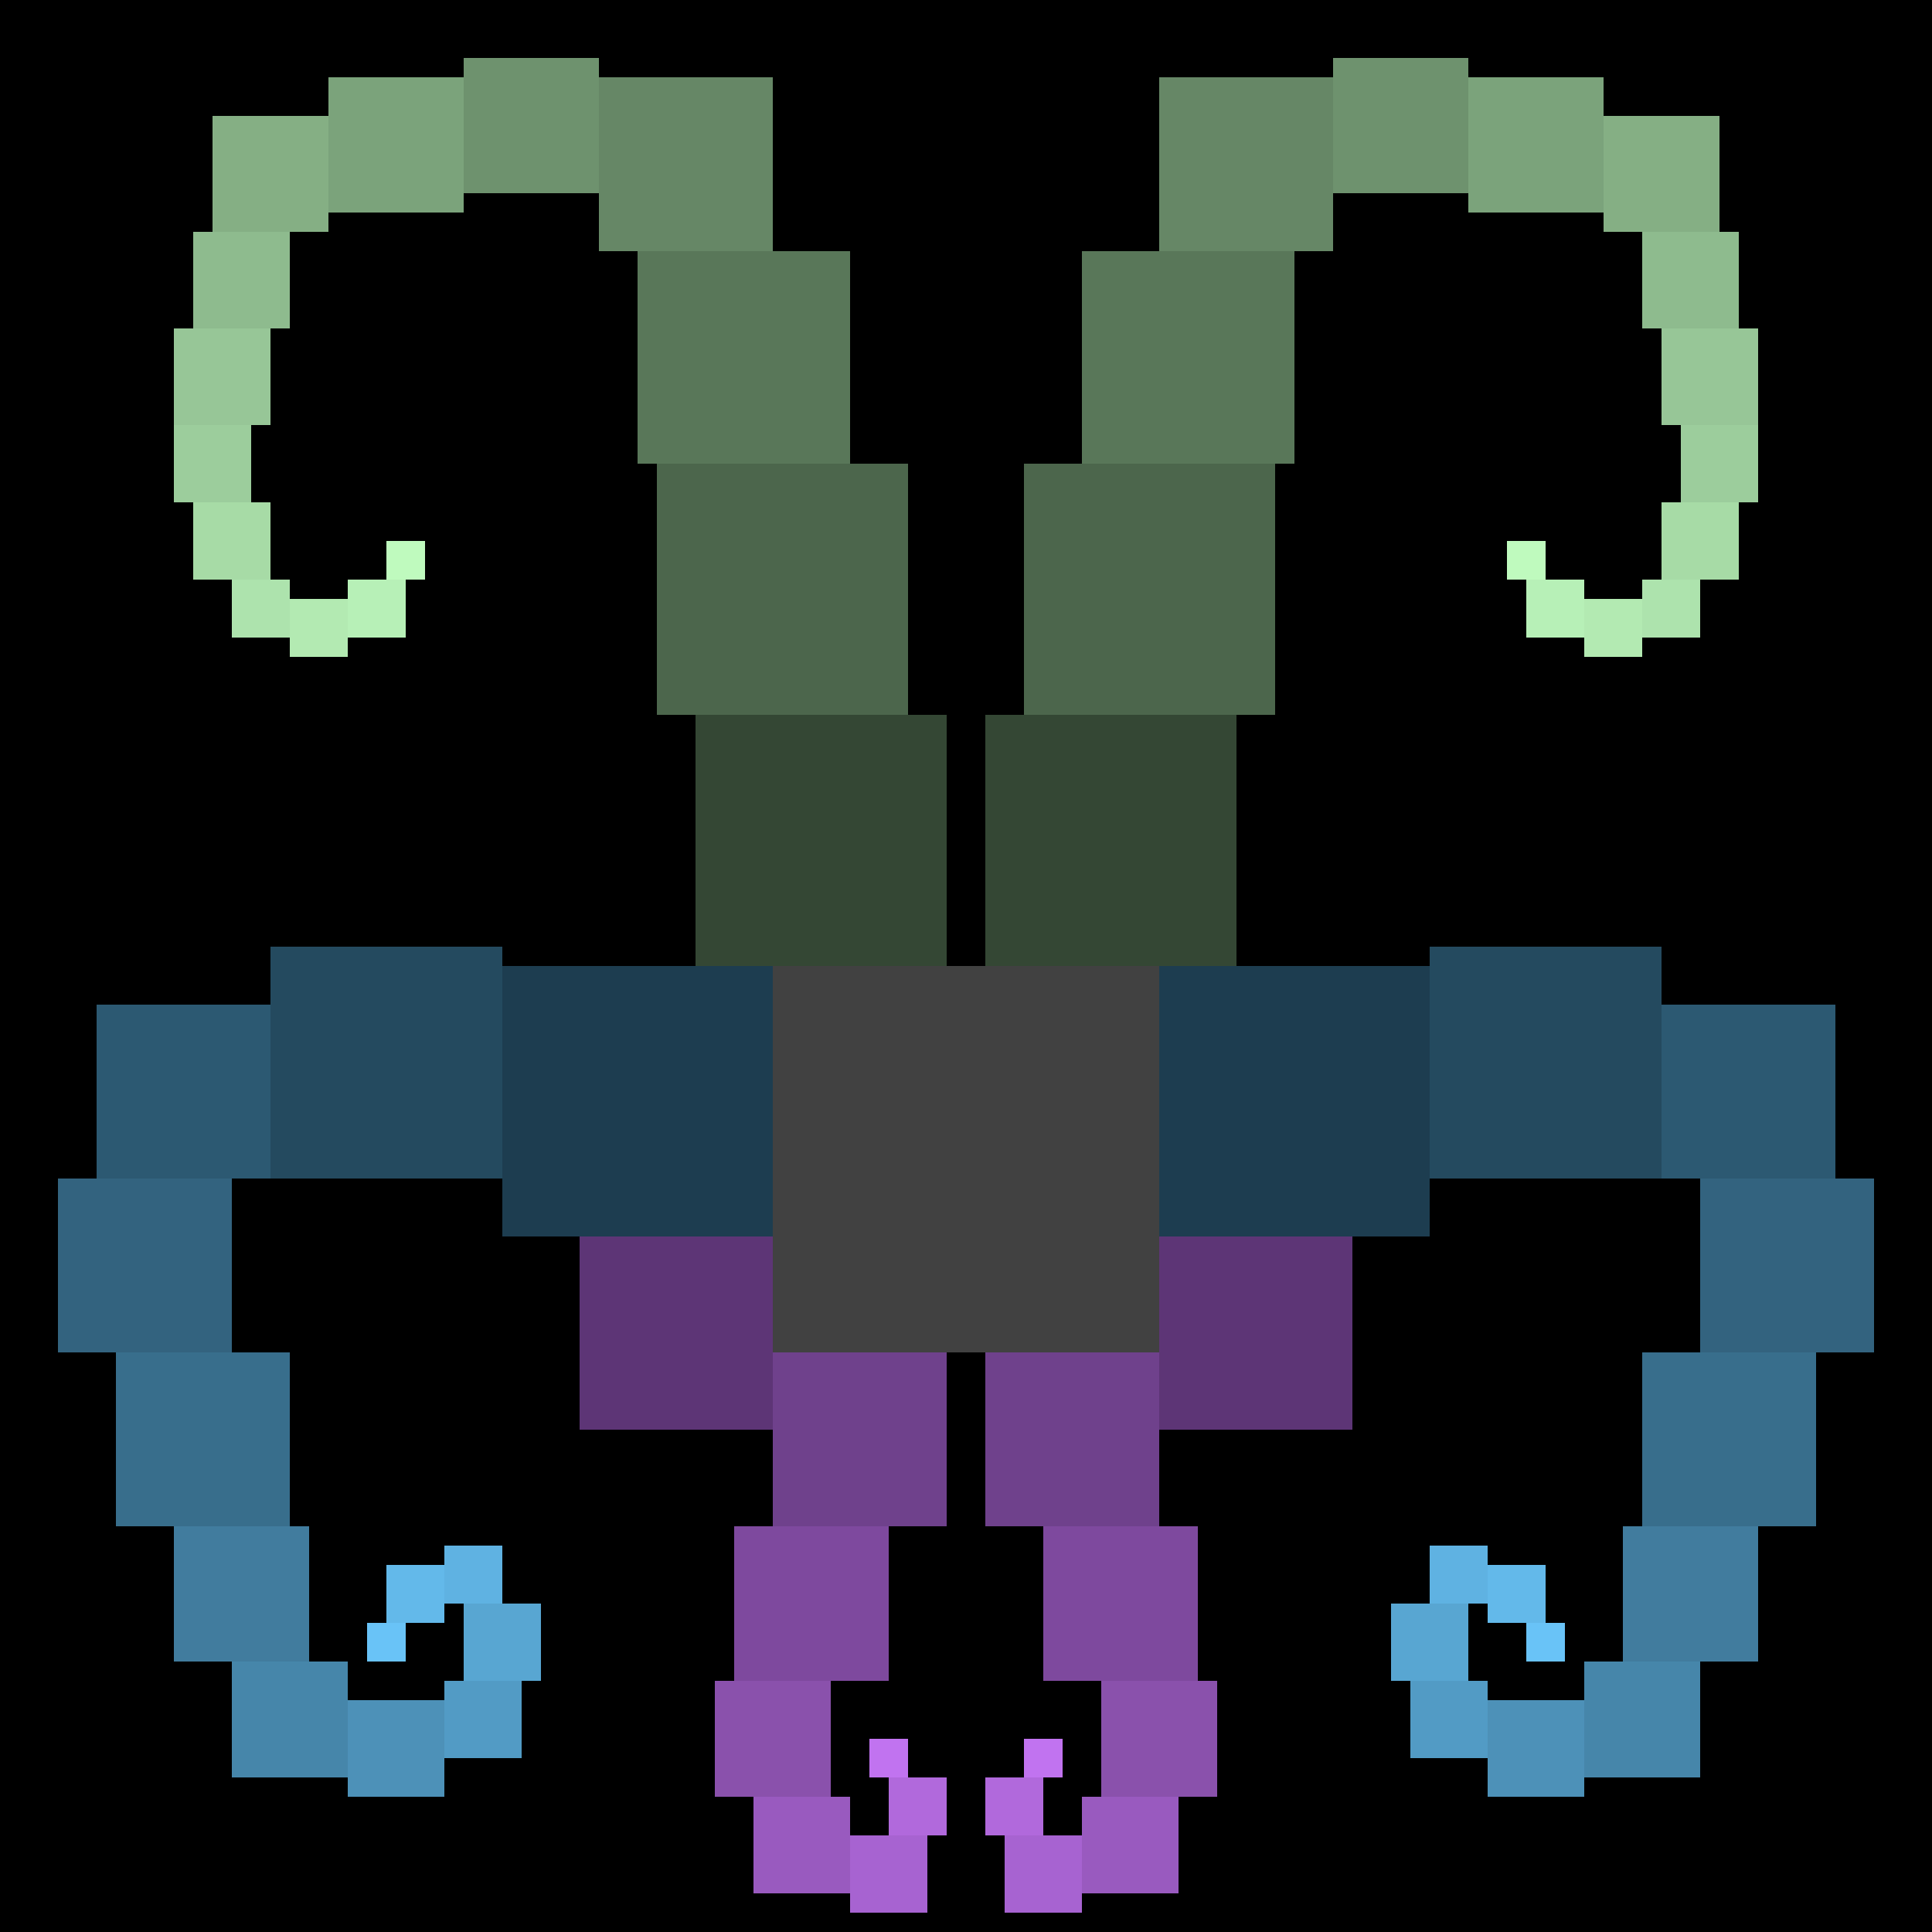 <?xml version="1.0" encoding="UTF-8"?>
<!DOCTYPE svg PUBLIC "-//W3C//DTD SVG 1.1//EN" "http://www.w3.org/Graphics/SVG/1.1/DTD/svg11.dtd">
<svg version="1.1" xmlns="http://www.w3.org/2000/svg" xmlns:xlink="http://www.w3.org/1999/xlink" x="0" y="0" width="1000" height="1000" viewBox="0, 0, 1000, 1000">
  <g id="-background">
    <path d="M0,0 L1000,0 L1000,1000 L0,1000 z" fill="#000000"/>
  </g>
  <g id="Layer_2" display="none">
    <g>
      <path d="M510.5,350.5 L510.5,390.5 L660.5,390.5 L660.5,520.5 L490.5,520.5 L490.5,350.5 L510.5,350.5 z" fill="#FFFFFF" fill-opacity="0.314"/>
      <path d="M510.5,350.5 L510.5,390.5 L660.5,390.5 L660.5,520.5 L490.5,520.5 L490.5,350.5 L510.5,350.5 z" fill-opacity="0" stroke="#000000" stroke-width="1" stroke-linejoin="bevel"/>
    </g>
    <g>
      <path d="M540.5,220.5 L540.5,260.5 L680.5,260.5 L680.5,390.5 L510.5,390.5 L510.5,220.5 L540.5,220.5 z" fill="#FFFFFF" fill-opacity="0.314"/>
      <path d="M540.5,220.5 L540.5,260.5 L680.5,260.5 L680.5,390.5 L510.5,390.5 L510.5,220.5 L540.5,220.5 z" fill-opacity="0" stroke="#000000" stroke-width="1" stroke-linejoin="bevel"/>
    </g>
    <g>
      <path d="M580.5,110.5 L580.5,150.5 L690.5,150.5 L690.5,260.5 L540.5,260.5 L540.5,110.5 L580.5,110.5 z" fill="#FFFFFF" fill-opacity="0.314"/>
      <path d="M580.5,110.5 L580.5,150.5 L690.5,150.5 L690.5,260.5 L540.5,260.5 L540.5,110.5 L580.5,110.5 z" fill-opacity="0" stroke="#000000" stroke-width="1" stroke-linejoin="bevel"/>
    </g>
    <g>
      <path d="M670.5,20.5 L670.5,120.5 L710.5,120.5 L710.5,150.5 L580.5,150.5 L580.5,20.5 L670.5,20.5 z" fill="#FFFFFF" fill-opacity="0.314"/>
      <path d="M670.5,20.5 L670.5,120.5 L710.5,120.5 L710.5,150.5 L580.5,150.5 L580.5,20.5 L670.5,20.5 z" fill-opacity="0" stroke="#000000" stroke-width="1" stroke-linejoin="bevel"/>
    </g>
    <g>
      <path d="M780.5,10.5 L780.5,20.5 L740.5,20.5 L740.5,120.5 L670.5,120.5 L670.5,10.5 L780.5,10.5 z" fill="#FFFFFF" fill-opacity="0.314"/>
      <path d="M780.5,10.5 L780.5,20.5 L740.5,20.5 L740.5,120.5 L670.5,120.5 L670.5,10.5 L780.5,10.5 z" fill-opacity="0" stroke="#000000" stroke-width="1" stroke-linejoin="bevel"/>
    </g>
    <g>
      <path d="M850.5,20.5 L850.5,40.5 L810.5,40.5 L810.5,130.5 L740.5,130.5 L740.5,20.5 L850.5,20.5 z" fill="#FFFFFF" fill-opacity="0.314"/>
      <path d="M850.5,20.5 L850.5,40.5 L810.5,40.5 L810.5,130.5 L740.5,130.5 L740.5,20.5 L850.5,20.5 z" fill-opacity="0" stroke="#000000" stroke-width="1" stroke-linejoin="bevel"/>
    </g>
    <g>
      <path d="M910.5,40.5 L910.5,100.5 L830.5,100.5 L830.5,140.5 L810.5,140.5 L810.5,40.5 L910.5,40.5 z" fill="#FFFFFF" fill-opacity="0.314"/>
      <path d="M910.5,40.5 L910.5,100.5 L830.5,100.5 L830.5,140.5 L810.5,140.5 L810.5,40.5 L910.5,40.5 z" fill-opacity="0" stroke="#000000" stroke-width="1" stroke-linejoin="bevel"/>
    </g>
    <g>
      <path d="M920.5,100.5 L920.5,150.5 L840.5,150.5 L840.5,190.5 L830.5,190.5 L830.5,100.5 L920.5,100.5 z" fill="#FFFFFF" fill-opacity="0.314"/>
      <path d="M920.5,100.5 L920.5,150.5 L840.5,150.5 L840.5,190.5 L830.5,190.5 L830.5,100.5 L920.5,100.5 z" fill-opacity="0" stroke="#000000" stroke-width="1" stroke-linejoin="bevel"/>
    </g>
    <g>
      <path d="M930.5,200.5 L850.5,200.5 L850.5,240.5 L840.5,240.5 L840.5,150.5 L930.5,150.5 L930.5,200.5 z" fill="#FFFFFF" fill-opacity="0.314"/>
      <path d="M930.5,200.5 L850.5,200.5 L850.5,240.5 L840.5,240.5 L840.5,150.5 L930.5,150.5 L930.5,200.5 z" fill-opacity="0" stroke="#000000" stroke-width="1" stroke-linejoin="bevel"/>
    </g>
    <g>
      <path d="M930.5,200.5 L930.5,280.5 L920.5,280.5 L920.5,240.5 L850.5,240.5 L850.5,200.5 L930.5,200.5 z" fill="#FFFFFF" fill-opacity="0.314"/>
      <path d="M930.5,200.5 L930.5,280.5 L920.5,280.5 L920.5,240.5 L850.5,240.5 L850.5,200.5 L930.5,200.5 z" fill-opacity="0" stroke="#000000" stroke-width="1" stroke-linejoin="bevel"/>
    </g>
    <g>
      <path d="M920.5,240.5 L920.5,320.5 L900.5,320.5 L900.5,280.5 L840.5,280.5 L840.5,240.5 L920.5,240.5 z" fill="#FFFFFF" fill-opacity="0.314"/>
      <path d="M920.5,240.5 L920.5,320.5 L900.5,320.5 L900.5,280.5 L840.5,280.5 L840.5,240.5 L920.5,240.5 z" fill-opacity="0" stroke="#000000" stroke-width="1" stroke-linejoin="bevel"/>
    </g>
    <g>
      <path d="M900.5,280.5 L900.5,350.5 L870.5,350.5 L870.5,280.5 L900.5,280.5 z" fill="#FFFFFF" fill-opacity="0.314"/>
      <path d="M900.5,280.5 L900.5,350.5 L870.5,350.5 L870.5,280.5 L900.5,280.5 z" fill-opacity="0" stroke="#000000" stroke-width="1" stroke-linejoin="bevel"/>
    </g>
    <g>
      <path d="M870.5,280.5 L870.5,360.5 L800.5,360.5 L800.5,350.5 L840.5,350.5 L840.5,280.5 L870.5,280.5 z" fill="#FFFFFF" fill-opacity="0.314"/>
      <path d="M870.5,280.5 L870.5,360.5 L800.5,360.5 L800.5,350.5 L840.5,350.5 L840.5,280.5 L870.5,280.5 z" fill-opacity="0" stroke="#000000" stroke-width="1" stroke-linejoin="bevel"/>
    </g>
    <g>
      <path d="M830.5,280.5 L830.5,290.5 L840.5,290.5 L840.5,350.5 L770.5,350.5 L770.5,320.5 L820.5,320.5 L820.5,280.5 L830.5,280.5 z" fill="#FFFFFF" fill-opacity="0.314"/>
      <path d="M830.5,280.5 L830.5,290.5 L840.5,290.5 L840.5,350.5 L770.5,350.5 L770.5,320.5 L820.5,320.5 L820.5,280.5 L830.5,280.5 z" fill-opacity="0" stroke="#000000" stroke-width="1" stroke-linejoin="bevel"/>
    </g>
    <g>
      <path d="M760.5,260.5 L820.5,260.5 L820.5,320.5 L760.5,320.5 z" fill="#FFFFFF" fill-opacity="0.314"/>
      <path d="M760.5,260.5 L820.5,260.5 L820.5,320.5 L760.5,320.5 z" fill-opacity="0" stroke="#000000" stroke-width="1" stroke-linejoin="bevel"/>
    </g>
  </g>
  <g id="Layer_6">
    <path d="M400,500 L600,500 L600,700 L400,700 z" fill="#414141"/>
    <g>
      <path d="M510,370 L640,370 L640,500 L510,500 z" fill="#344734"/>
      <path d="M530,240 L660,240 L660,370 L530,370 z" fill="#4C664C"/>
      <path d="M560,130 L670,130 L670,240 L560,240 z" fill="#597759"/>
      <path d="M600,40 L690,40 L690,130 L600,130 z" fill="#668766"/>
      <path d="M690,30 L760,30 L760,100 L690,100 z" fill="#6E926E"/>
      <path d="M760,40 L830,40 L830,110 L760,110 z" fill="#7BA37B"/>
      <path d="M830,60 L890,60 L890,120 L830,120 z" fill="#85AF84"/>
      <path d="M850,120 L900,120 L900,170 L850,170 z" fill="#8EBB8E"/>
      <path d="M860,170 L910,170 L910,220 L860,220 z" fill="#97C697"/>
      <path d="M870,220 L910,220 L910,260 L870,260 z" fill="#9CCD9C"/>
      <path d="M860,260 L900,260 L900,300 L860,300 z" fill="#A7DBA6"/>
      <path d="M850,300 L880,300 L880,330 L850,330 z" fill="#ADE3AD"/>
      <path d="M820,310 L850,310 L850,340 L820,340 z" fill="#B3EAB2"/>
      <path d="M790,300 L820,300 L820,330 L790,330 z" fill="#B7F0B7"/>
      <path d="M780,280 L800,280 L800,300 L780,300 z" fill="#BFFABE"/>
    </g>
    <g>
      <path d="M490,370 L360,370 L360,500 L490,500 z" fill="#344734"/>
      <path d="M470,240 L340,240 L340,370 L470,370 z" fill="#4C664C"/>
      <path d="M440,130 L330,130 L330,240 L440,240 z" fill="#597759"/>
      <path d="M400,40 L310,40 L310,130 L400,130 z" fill="#668766"/>
      <path d="M310,30 L240,30 L240,100 L310,100 z" fill="#6E926E"/>
      <path d="M240,40 L170,40 L170,110 L240,110 z" fill="#7BA37B"/>
      <path d="M170,60 L110,60 L110,120 L170,120 z" fill="#85AF84"/>
      <path d="M150,120 L100,120 L100,170 L150,170 z" fill="#8EBB8E"/>
      <path d="M140,170 L90,170 L90,220 L140,220 z" fill="#97C697"/>
      <path d="M130,220 L90,220 L90,260 L130,260 z" fill="#9CCD9C"/>
      <path d="M140,260 L100,260 L100,300 L140,300 z" fill="#A7DBA6"/>
      <path d="M150,300 L120,300 L120,330 L150,330 z" fill="#ADE3AD"/>
      <path d="M180,310 L150,310 L150,340 L180,340 z" fill="#B3EAB2"/>
      <path d="M210,300 L180,300 L180,330 L210,330 z" fill="#B7F0B7"/>
      <path d="M220,280 L200,280 L200,300 L220,300 z" fill="#BFFABE"/>
    </g>
    <g>
      <path d="M600,500 L740,500 L740,640 L600,640 z" fill="#1D3D50"/>
      <path d="M740,490 L860,490 L860,610 L740,610 z" fill="#244A5F"/>
      <path d="M860,520 L950,520 L950,610 L860,610 z" fill="#2C5972"/>
      <path d="M880,610 L970,610 L970,700 L880,700 z" fill="#33637F"/>
      <path d="M850,700 L940,700 L940,790 L850,790 z" fill="#386E8C"/>
      <path d="M840,790 L910,790 L910,860 L840,860 z" fill="#417C9E"/>
      <path d="M820,860 L880,860 L880,920 L820,920 z" fill="#4686AA"/>
      <path d="M770,880 L820,880 L820,930 L770,930 z" fill="#4D91B8"/>
      <path d="M730,870 L770,870 L770,910 L730,910 z" fill="#529BC5"/>
      <path d="M720,830 L760,830 L760,870 L720,870 z" fill="#58A6D2"/>
      <path d="M740,800 L770,800 L770,830 L740,830 z" fill="#5FB2E2"/>
      <path d="M770,810 L800,810 L800,840 L770,840 z" fill="#63B9EA"/>
      <path d="M790,840 L810,840 L810,860 L790,860 z" fill="#69C3F7"/>
    </g>
    <g>
      <path d="M400,500 L260,500 L260,640 L400,640 z" fill="#1D3D50"/>
      <path d="M260,490 L140,490 L140,610 L260,610 z" fill="#244A5F"/>
      <path d="M140,520 L50,520 L50,610 L140,610 z" fill="#2C5972"/>
      <path d="M120,610 L30,610 L30,700 L120,700 z" fill="#33637F"/>
      <path d="M150,700 L60,700 L60,790 L150,790 z" fill="#386E8C"/>
      <path d="M160,790 L90,790 L90,860 L160,860 z" fill="#417C9E"/>
      <path d="M180,860 L120,860 L120,920 L180,920 z" fill="#4686AA"/>
      <path d="M230,880 L180,880 L180,930 L230,930 z" fill="#4D91B8"/>
      <path d="M270,870 L230,870 L230,910 L270,910 z" fill="#529BC5"/>
      <path d="M280,830 L240,830 L240,870 L280,870 z" fill="#58A6D2"/>
      <path d="M260,800 L230,800 L230,830 L260,830 z" fill="#5FB2E2"/>
      <path d="M230,810 L200,810 L200,840 L230,840 z" fill="#63B9EA"/>
      <path d="M210,840 L190,840 L190,860 L210,860 z" fill="#69C3F7"/>
    </g>
    <g>
      <path d="M600,640 L700,640 L700,740 L600,740 z" fill="#5D3576"/>
      <path d="M510,700 L600,700 L600,790 L510,790 z" fill="#6F418C"/>
      <path d="M540,790 L620,790 L620,870 L540,870 z" fill="#7E499E"/>
      <path d="M570,870 L630,870 L630,930 L570,930 z" fill="#8A51AC"/>
      <path d="M560,930 L610,930 L610,980 L560,980 z" fill="#995ABF"/>
      <path d="M520,950 L560,950 L560,990 L520,990 z" fill="#A763D1"/>
      <path d="M510,920 L540,920 L540,950 L510,950 z" fill="#B169DC"/>
      <path d="M530,900 L550,900 L550,920 L530,920 z" fill="#C173F0"/>
    </g>
    <g>
      <path d="M400,640 L300,640 L300,740 L400,740 z" fill="#5D3576"/>
      <path d="M490,700 L400,700 L400,790 L490,790 z" fill="#6F418C"/>
      <path d="M460,790 L380,790 L380,870 L460,870 z" fill="#7E499E"/>
      <path d="M430,870 L370,870 L370,930 L430,930 z" fill="#8A51AC"/>
      <path d="M440,930 L390,930 L390,980 L440,980 z" fill="#995ABF"/>
      <path d="M480,950 L440,950 L440,990 L480,990 z" fill="#A763D1"/>
      <path d="M490,920 L460,920 L460,950 L490,950 z" fill="#B169DC"/>
      <path d="M470,900 L450,900 L450,920 L470,920 z" fill="#C173F0"/>
    </g>
  </g>
</svg>
